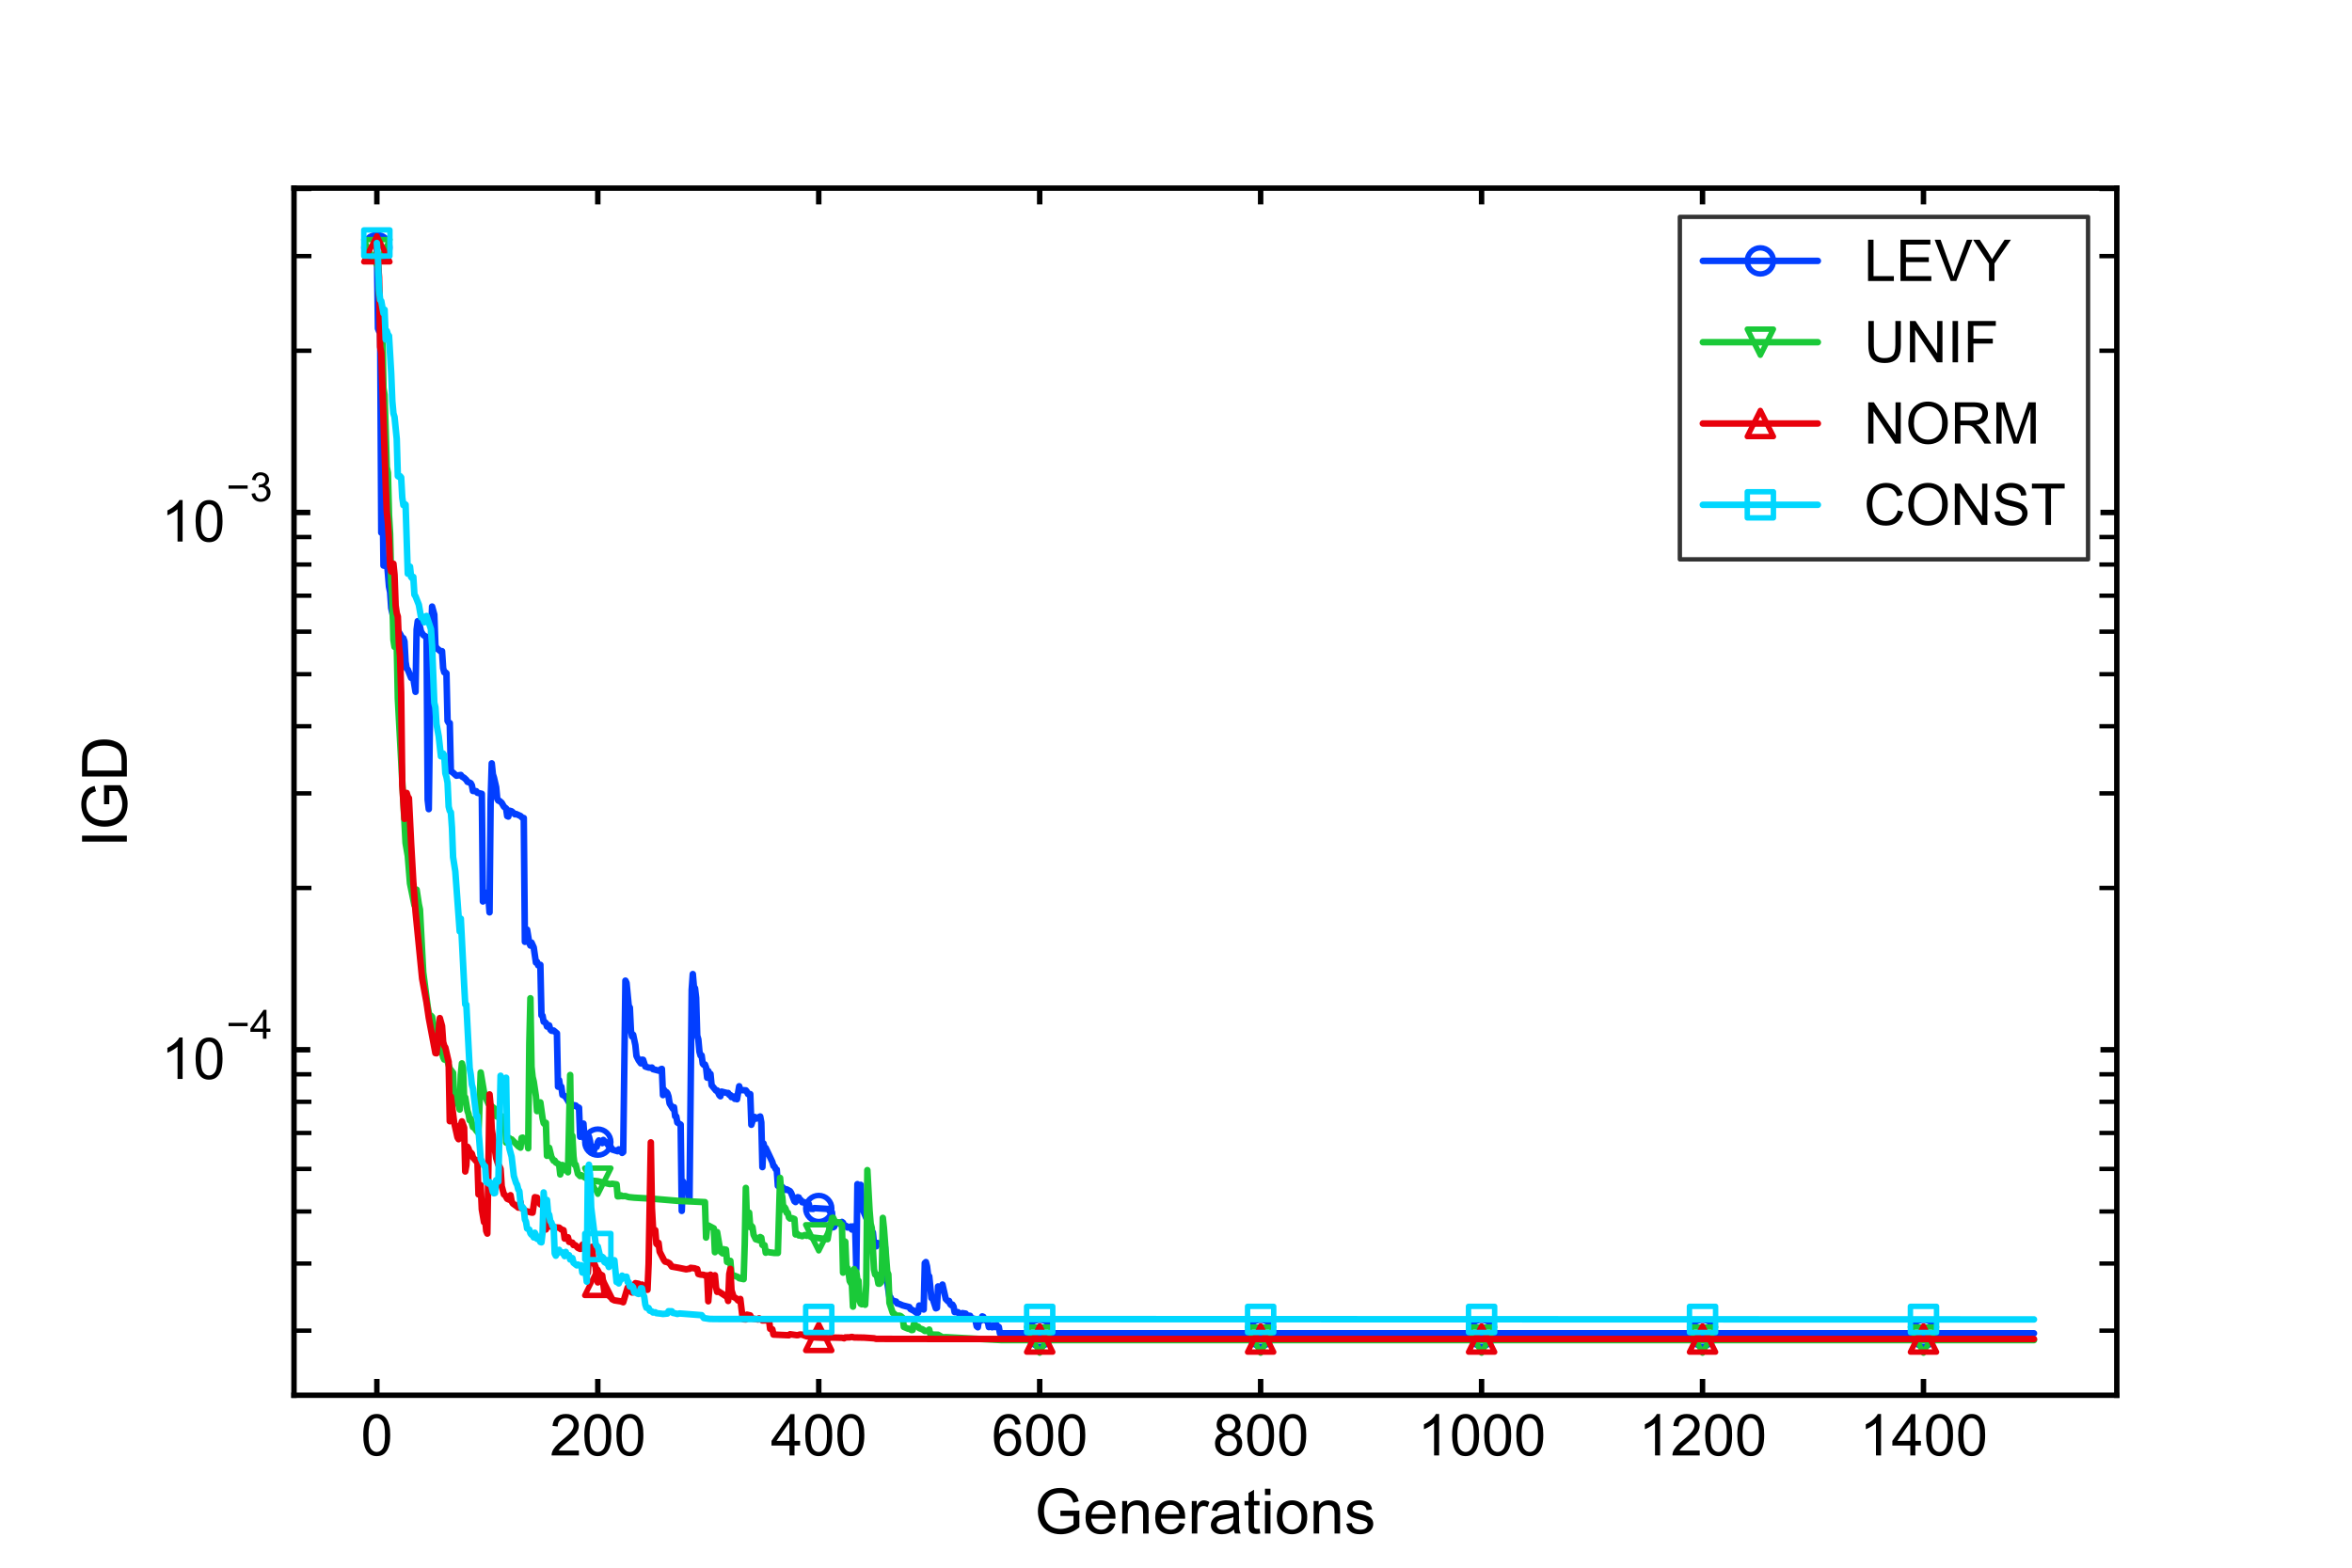 <?xml version="1.0" encoding="utf-8" standalone="no"?>
<!DOCTYPE svg PUBLIC "-//W3C//DTD SVG 1.1//EN"
  "http://www.w3.org/Graphics/SVG/1.1/DTD/svg11.dtd">
<!-- Created with matplotlib (https://matplotlib.org/) -->
<svg height="288pt" version="1.1" viewBox="0 0 432 288" width="432pt" xmlns="http://www.w3.org/2000/svg" xmlns:xlink="http://www.w3.org/1999/xlink">
 <defs>
  <style type="text/css">
*{stroke-linecap:butt;stroke-linejoin:round;}
  </style>
 </defs>
 <g id="figure_1">
  <g id="patch_1">
   <path d="M 0 288 
L 432 288 
L 432 0 
L 0 0 
z
" style="fill:#ffffff;"/>
  </g>
  <g id="axes_1">
   <g id="patch_2">
    <path d="M 54 256.32 
L 388.8 256.32 
L 388.8 34.56 
L 54 34.56 
z
" style="fill:#ffffff;"/>
   </g>
   <g id="matplotlib.axis_1">
    <g id="xtick_1">
     <g id="line2d_1">
      <defs>
       <path d="M 0 0 
L 0 -3 
" id="m201f06ef23" style="stroke:#000000;"/>
      </defs>
      <g>
       <use style="stroke:#000000;" x="69.218" xlink:href="#m201f06ef23" y="256.32"/>
      </g>
     </g>
     <g id="line2d_2">
      <defs>
       <path d="M 0 0 
L 0 3 
" id="m49241e75e2" style="stroke:#000000;"/>
      </defs>
      <g>
       <use style="stroke:#000000;" x="69.218" xlink:href="#m49241e75e2" y="34.56"/>
      </g>
     </g>
     <g id="text_1">
      <!-- 0 -->
      <defs>
       <path d="M 4.156 35.297 
Q 4.156 48 6.766 55.734 
Q 9.375 63.484 14.516 67.672 
Q 19.672 71.875 27.484 71.875 
Q 33.25 71.875 37.594 69.547 
Q 41.938 67.234 44.766 62.859 
Q 47.609 58.5 49.219 52.219 
Q 50.828 45.953 50.828 35.297 
Q 50.828 22.703 48.234 14.969 
Q 45.656 7.234 40.5 3 
Q 35.359 -1.219 27.484 -1.219 
Q 17.141 -1.219 11.234 6.203 
Q 4.156 15.141 4.156 35.297 
z
M 13.188 35.297 
Q 13.188 17.672 17.312 11.828 
Q 21.438 6 27.484 6 
Q 33.547 6 37.672 11.859 
Q 41.797 17.719 41.797 35.297 
Q 41.797 52.984 37.672 58.781 
Q 33.547 64.594 27.391 64.594 
Q 21.344 64.594 17.719 59.469 
Q 13.188 52.938 13.188 35.297 
z
" id="ArialMT-48"/>
      </defs>
      <g transform="translate(66.282 267.379)scale(0.106 -0.106)">
       <use xlink:href="#ArialMT-48"/>
      </g>
     </g>
    </g>
    <g id="xtick_2">
     <g id="line2d_3">
      <g>
       <use style="stroke:#000000;" x="109.8" xlink:href="#m201f06ef23" y="256.32"/>
      </g>
     </g>
     <g id="line2d_4">
      <g>
       <use style="stroke:#000000;" x="109.8" xlink:href="#m49241e75e2" y="34.56"/>
      </g>
     </g>
     <g id="text_2">
      <!-- 200 -->
      <defs>
       <path d="M 50.344 8.453 
L 50.344 0 
L 3.031 0 
Q 2.938 3.172 4.047 6.109 
Q 5.859 10.938 9.828 15.625 
Q 13.812 20.312 21.344 26.469 
Q 33.016 36.031 37.109 41.625 
Q 41.219 47.219 41.219 52.203 
Q 41.219 57.422 37.469 61 
Q 33.734 64.594 27.734 64.594 
Q 21.391 64.594 17.578 60.781 
Q 13.766 56.984 13.719 50.25 
L 4.688 51.172 
Q 5.609 61.281 11.656 66.578 
Q 17.719 71.875 27.938 71.875 
Q 38.234 71.875 44.234 66.156 
Q 50.25 60.453 50.25 52 
Q 50.25 47.703 48.484 43.547 
Q 46.734 39.406 42.656 34.812 
Q 38.578 30.219 29.109 22.219 
Q 21.188 15.578 18.938 13.203 
Q 16.703 10.844 15.234 8.453 
z
" id="ArialMT-50"/>
      </defs>
      <g transform="translate(100.991 267.379)scale(0.106 -0.106)">
       <use xlink:href="#ArialMT-50"/>
       <use x="55.615" xlink:href="#ArialMT-48"/>
       <use x="111.23" xlink:href="#ArialMT-48"/>
      </g>
     </g>
    </g>
    <g id="xtick_3">
     <g id="line2d_5">
      <g>
       <use style="stroke:#000000;" x="150.382" xlink:href="#m201f06ef23" y="256.32"/>
      </g>
     </g>
     <g id="line2d_6">
      <g>
       <use style="stroke:#000000;" x="150.382" xlink:href="#m49241e75e2" y="34.56"/>
      </g>
     </g>
     <g id="text_3">
      <!-- 400 -->
      <defs>
       <path d="M 32.328 0 
L 32.328 17.141 
L 1.266 17.141 
L 1.266 25.203 
L 33.938 71.578 
L 41.109 71.578 
L 41.109 25.203 
L 50.781 25.203 
L 50.781 17.141 
L 41.109 17.141 
L 41.109 0 
z
M 32.328 25.203 
L 32.328 57.469 
L 9.906 25.203 
z
" id="ArialMT-52"/>
      </defs>
      <g transform="translate(141.573 267.379)scale(0.106 -0.106)">
       <use xlink:href="#ArialMT-52"/>
       <use x="55.615" xlink:href="#ArialMT-48"/>
       <use x="111.23" xlink:href="#ArialMT-48"/>
      </g>
     </g>
    </g>
    <g id="xtick_4">
     <g id="line2d_7">
      <g>
       <use style="stroke:#000000;" x="190.964" xlink:href="#m201f06ef23" y="256.32"/>
      </g>
     </g>
     <g id="line2d_8">
      <g>
       <use style="stroke:#000000;" x="190.964" xlink:href="#m49241e75e2" y="34.56"/>
      </g>
     </g>
     <g id="text_4">
      <!-- 600 -->
      <defs>
       <path d="M 49.75 54.047 
L 41.016 53.375 
Q 39.844 58.547 37.703 60.891 
Q 34.125 64.656 28.906 64.656 
Q 24.703 64.656 21.531 62.312 
Q 17.391 59.281 14.984 53.469 
Q 12.594 47.656 12.5 36.922 
Q 15.672 41.75 20.266 44.094 
Q 24.859 46.438 29.891 46.438 
Q 38.672 46.438 44.844 39.969 
Q 51.031 33.5 51.031 23.25 
Q 51.031 16.5 48.125 10.719 
Q 45.219 4.938 40.141 1.859 
Q 35.062 -1.219 28.609 -1.219 
Q 17.625 -1.219 10.688 6.859 
Q 3.766 14.938 3.766 33.5 
Q 3.766 54.25 11.422 63.672 
Q 18.109 71.875 29.438 71.875 
Q 37.891 71.875 43.281 67.141 
Q 48.688 62.406 49.75 54.047 
z
M 13.875 23.188 
Q 13.875 18.656 15.797 14.5 
Q 17.719 10.359 21.188 8.172 
Q 24.656 6 28.469 6 
Q 34.031 6 38.031 10.484 
Q 42.047 14.984 42.047 22.703 
Q 42.047 30.125 38.078 34.391 
Q 34.125 38.672 28.125 38.672 
Q 22.172 38.672 18.016 34.391 
Q 13.875 30.125 13.875 23.188 
z
" id="ArialMT-54"/>
      </defs>
      <g transform="translate(182.155 267.379)scale(0.106 -0.106)">
       <use xlink:href="#ArialMT-54"/>
       <use x="55.615" xlink:href="#ArialMT-48"/>
       <use x="111.23" xlink:href="#ArialMT-48"/>
      </g>
     </g>
    </g>
    <g id="xtick_5">
     <g id="line2d_9">
      <g>
       <use style="stroke:#000000;" x="231.545" xlink:href="#m201f06ef23" y="256.32"/>
      </g>
     </g>
     <g id="line2d_10">
      <g>
       <use style="stroke:#000000;" x="231.545" xlink:href="#m49241e75e2" y="34.56"/>
      </g>
     </g>
     <g id="text_5">
      <!-- 800 -->
      <defs>
       <path d="M 17.672 38.812 
Q 12.203 40.828 9.562 44.531 
Q 6.938 48.25 6.938 53.422 
Q 6.938 61.234 12.547 66.547 
Q 18.172 71.875 27.484 71.875 
Q 36.859 71.875 42.578 66.422 
Q 48.297 60.984 48.297 53.172 
Q 48.297 48.188 45.672 44.5 
Q 43.062 40.828 37.75 38.812 
Q 44.344 36.672 47.781 31.875 
Q 51.219 27.094 51.219 20.453 
Q 51.219 11.281 44.719 5.031 
Q 38.234 -1.219 27.641 -1.219 
Q 17.047 -1.219 10.547 5.047 
Q 4.047 11.328 4.047 20.703 
Q 4.047 27.688 7.594 32.391 
Q 11.141 37.109 17.672 38.812 
z
M 15.922 53.719 
Q 15.922 48.641 19.188 45.406 
Q 22.469 42.188 27.688 42.188 
Q 32.766 42.188 36.016 45.375 
Q 39.266 48.578 39.266 53.219 
Q 39.266 58.062 35.906 61.359 
Q 32.562 64.656 27.594 64.656 
Q 22.562 64.656 19.234 61.422 
Q 15.922 58.203 15.922 53.719 
z
M 13.094 20.656 
Q 13.094 16.891 14.875 13.375 
Q 16.656 9.859 20.172 7.922 
Q 23.688 6 27.734 6 
Q 34.031 6 38.125 10.047 
Q 42.234 14.109 42.234 20.359 
Q 42.234 26.703 38.016 30.859 
Q 33.797 35.016 27.438 35.016 
Q 21.234 35.016 17.156 30.906 
Q 13.094 26.812 13.094 20.656 
z
" id="ArialMT-56"/>
      </defs>
      <g transform="translate(222.737 267.379)scale(0.106 -0.106)">
       <use xlink:href="#ArialMT-56"/>
       <use x="55.615" xlink:href="#ArialMT-48"/>
       <use x="111.23" xlink:href="#ArialMT-48"/>
      </g>
     </g>
    </g>
    <g id="xtick_6">
     <g id="line2d_11">
      <g>
       <use style="stroke:#000000;" x="272.127" xlink:href="#m201f06ef23" y="256.32"/>
      </g>
     </g>
     <g id="line2d_12">
      <g>
       <use style="stroke:#000000;" x="272.127" xlink:href="#m49241e75e2" y="34.56"/>
      </g>
     </g>
     <g id="text_6">
      <!-- 1000 -->
      <defs>
       <path d="M 37.25 0 
L 28.469 0 
L 28.469 56 
Q 25.297 52.984 20.141 49.953 
Q 14.984 46.922 10.891 45.406 
L 10.891 53.906 
Q 18.266 57.375 23.781 62.297 
Q 29.297 67.234 31.594 71.875 
L 37.25 71.875 
z
" id="ArialMT-49"/>
      </defs>
      <g transform="translate(260.383 267.379)scale(0.106 -0.106)">
       <use xlink:href="#ArialMT-49"/>
       <use x="55.615" xlink:href="#ArialMT-48"/>
       <use x="111.23" xlink:href="#ArialMT-48"/>
       <use x="166.846" xlink:href="#ArialMT-48"/>
      </g>
     </g>
    </g>
    <g id="xtick_7">
     <g id="line2d_13">
      <g>
       <use style="stroke:#000000;" x="312.709" xlink:href="#m201f06ef23" y="256.32"/>
      </g>
     </g>
     <g id="line2d_14">
      <g>
       <use style="stroke:#000000;" x="312.709" xlink:href="#m49241e75e2" y="34.56"/>
      </g>
     </g>
     <g id="text_7">
      <!-- 1200 -->
      <g transform="translate(300.964 267.379)scale(0.106 -0.106)">
       <use xlink:href="#ArialMT-49"/>
       <use x="55.615" xlink:href="#ArialMT-50"/>
       <use x="111.23" xlink:href="#ArialMT-48"/>
       <use x="166.846" xlink:href="#ArialMT-48"/>
      </g>
     </g>
    </g>
    <g id="xtick_8">
     <g id="line2d_15">
      <g>
       <use style="stroke:#000000;" x="353.291" xlink:href="#m201f06ef23" y="256.32"/>
      </g>
     </g>
     <g id="line2d_16">
      <g>
       <use style="stroke:#000000;" x="353.291" xlink:href="#m49241e75e2" y="34.56"/>
      </g>
     </g>
     <g id="text_8">
      <!-- 1400 -->
      <g transform="translate(341.546 267.379)scale(0.106 -0.106)">
       <use xlink:href="#ArialMT-49"/>
       <use x="55.615" xlink:href="#ArialMT-52"/>
       <use x="111.23" xlink:href="#ArialMT-48"/>
       <use x="166.846" xlink:href="#ArialMT-48"/>
      </g>
     </g>
    </g>
    <g id="text_9">
     <!-- Generations -->
     <defs>
      <path d="M 41.219 28.078 
L 41.219 36.469 
L 71.531 36.531 
L 71.531 9.969 
Q 64.547 4.391 57.125 1.578 
Q 49.703 -1.219 41.891 -1.219 
Q 31.344 -1.219 22.719 3.297 
Q 14.109 7.812 9.719 16.359 
Q 5.328 24.906 5.328 35.453 
Q 5.328 45.906 9.688 54.953 
Q 14.062 64.016 22.266 68.406 
Q 30.469 72.797 41.156 72.797 
Q 48.922 72.797 55.188 70.281 
Q 61.469 67.781 65.031 63.281 
Q 68.609 58.797 70.453 51.562 
L 61.922 49.219 
Q 60.297 54.688 57.906 57.812 
Q 55.516 60.938 51.062 62.812 
Q 46.625 64.703 41.219 64.703 
Q 34.719 64.703 29.984 62.719 
Q 25.25 60.75 22.344 57.516 
Q 19.438 54.297 17.828 50.438 
Q 15.094 43.797 15.094 36.031 
Q 15.094 26.469 18.391 20.016 
Q 21.688 13.578 27.984 10.453 
Q 34.281 7.328 41.359 7.328 
Q 47.516 7.328 53.375 9.688 
Q 59.234 12.062 62.25 14.75 
L 62.25 28.078 
z
" id="ArialMT-71"/>
      <path d="M 42.094 16.703 
L 51.172 15.578 
Q 49.031 7.625 43.219 3.219 
Q 37.406 -1.172 28.375 -1.172 
Q 17 -1.172 10.328 5.828 
Q 3.656 12.844 3.656 25.484 
Q 3.656 38.578 10.391 45.797 
Q 17.141 53.031 27.875 53.031 
Q 38.281 53.031 44.875 45.953 
Q 51.469 38.875 51.469 26.031 
Q 51.469 25.25 51.422 23.688 
L 12.75 23.688 
Q 13.234 15.141 17.578 10.594 
Q 21.922 6.062 28.422 6.062 
Q 33.25 6.062 36.672 8.594 
Q 40.094 11.141 42.094 16.703 
z
M 13.234 30.906 
L 42.188 30.906 
Q 41.609 37.453 38.875 40.719 
Q 34.672 45.797 27.984 45.797 
Q 21.922 45.797 17.797 41.75 
Q 13.672 37.703 13.234 30.906 
z
" id="ArialMT-101"/>
      <path d="M 6.594 0 
L 6.594 51.859 
L 14.5 51.859 
L 14.5 44.484 
Q 20.219 53.031 31 53.031 
Q 35.688 53.031 39.625 51.344 
Q 43.562 49.656 45.516 46.922 
Q 47.469 44.188 48.25 40.438 
Q 48.734 37.984 48.734 31.891 
L 48.734 0 
L 39.938 0 
L 39.938 31.547 
Q 39.938 36.922 38.906 39.578 
Q 37.891 42.234 35.281 43.812 
Q 32.672 45.406 29.156 45.406 
Q 23.531 45.406 19.453 41.844 
Q 15.375 38.281 15.375 28.328 
L 15.375 0 
z
" id="ArialMT-110"/>
      <path d="M 6.5 0 
L 6.5 51.859 
L 14.406 51.859 
L 14.406 44 
Q 17.438 49.516 20 51.266 
Q 22.562 53.031 25.641 53.031 
Q 30.078 53.031 34.672 50.203 
L 31.641 42.047 
Q 28.422 43.953 25.203 43.953 
Q 22.312 43.953 20.016 42.219 
Q 17.719 40.484 16.75 37.406 
Q 15.281 32.719 15.281 27.156 
L 15.281 0 
z
" id="ArialMT-114"/>
      <path d="M 40.438 6.391 
Q 35.547 2.25 31.031 0.531 
Q 26.516 -1.172 21.344 -1.172 
Q 12.797 -1.172 8.203 3 
Q 3.609 7.172 3.609 13.672 
Q 3.609 17.484 5.344 20.625 
Q 7.078 23.781 9.891 25.688 
Q 12.703 27.594 16.219 28.562 
Q 18.797 29.25 24.031 29.891 
Q 34.672 31.156 39.703 32.906 
Q 39.75 34.719 39.75 35.203 
Q 39.75 40.578 37.25 42.781 
Q 33.891 45.75 27.25 45.75 
Q 21.047 45.75 18.094 43.578 
Q 15.141 41.406 13.719 35.891 
L 5.125 37.062 
Q 6.297 42.578 8.984 45.969 
Q 11.672 49.359 16.75 51.188 
Q 21.828 53.031 28.516 53.031 
Q 35.156 53.031 39.297 51.469 
Q 43.453 49.906 45.406 47.531 
Q 47.359 45.172 48.141 41.547 
Q 48.578 39.312 48.578 33.453 
L 48.578 21.734 
Q 48.578 9.469 49.141 6.219 
Q 49.703 2.984 51.375 0 
L 42.188 0 
Q 40.828 2.734 40.438 6.391 
z
M 39.703 26.031 
Q 34.906 24.078 25.344 22.703 
Q 19.922 21.922 17.672 20.938 
Q 15.438 19.969 14.203 18.094 
Q 12.984 16.219 12.984 13.922 
Q 12.984 10.406 15.641 8.062 
Q 18.312 5.719 23.438 5.719 
Q 28.516 5.719 32.469 7.938 
Q 36.422 10.156 38.281 14.016 
Q 39.703 17 39.703 22.797 
z
" id="ArialMT-97"/>
      <path d="M 25.781 7.859 
L 27.047 0.094 
Q 23.344 -0.688 20.406 -0.688 
Q 15.625 -0.688 12.984 0.828 
Q 10.359 2.344 9.281 4.812 
Q 8.203 7.281 8.203 15.188 
L 8.203 45.016 
L 1.766 45.016 
L 1.766 51.859 
L 8.203 51.859 
L 8.203 64.703 
L 16.938 69.969 
L 16.938 51.859 
L 25.781 51.859 
L 25.781 45.016 
L 16.938 45.016 
L 16.938 14.703 
Q 16.938 10.938 17.406 9.859 
Q 17.875 8.797 18.922 8.156 
Q 19.969 7.516 21.922 7.516 
Q 23.391 7.516 25.781 7.859 
z
" id="ArialMT-116"/>
      <path d="M 6.641 61.469 
L 6.641 71.578 
L 15.438 71.578 
L 15.438 61.469 
z
M 6.641 0 
L 6.641 51.859 
L 15.438 51.859 
L 15.438 0 
z
" id="ArialMT-105"/>
      <path d="M 3.328 25.922 
Q 3.328 40.328 11.328 47.266 
Q 18.016 53.031 27.641 53.031 
Q 38.328 53.031 45.109 46.016 
Q 51.906 39.016 51.906 26.656 
Q 51.906 16.656 48.906 10.906 
Q 45.906 5.172 40.156 2 
Q 34.422 -1.172 27.641 -1.172 
Q 16.75 -1.172 10.031 5.812 
Q 3.328 12.797 3.328 25.922 
z
M 12.359 25.922 
Q 12.359 15.969 16.703 11.016 
Q 21.047 6.062 27.641 6.062 
Q 34.188 6.062 38.531 11.031 
Q 42.875 16.016 42.875 26.219 
Q 42.875 35.844 38.5 40.797 
Q 34.125 45.75 27.641 45.75 
Q 21.047 45.75 16.703 40.812 
Q 12.359 35.891 12.359 25.922 
z
" id="ArialMT-111"/>
      <path d="M 3.078 15.484 
L 11.766 16.844 
Q 12.5 11.625 15.844 8.844 
Q 19.188 6.062 25.203 6.062 
Q 31.25 6.062 34.172 8.516 
Q 37.109 10.984 37.109 14.312 
Q 37.109 17.281 34.516 19 
Q 32.719 20.172 25.531 21.969 
Q 15.875 24.422 12.141 26.203 
Q 8.406 27.984 6.469 31.125 
Q 4.547 34.281 4.547 38.094 
Q 4.547 41.547 6.125 44.5 
Q 7.719 47.469 10.453 49.422 
Q 12.5 50.922 16.031 51.969 
Q 19.578 53.031 23.641 53.031 
Q 29.734 53.031 34.344 51.266 
Q 38.969 49.516 41.156 46.5 
Q 43.359 43.5 44.188 38.484 
L 35.594 37.312 
Q 35.016 41.312 32.203 43.547 
Q 29.391 45.797 24.266 45.797 
Q 18.219 45.797 15.625 43.797 
Q 13.031 41.797 13.031 39.109 
Q 13.031 37.406 14.109 36.031 
Q 15.188 34.625 17.484 33.688 
Q 18.797 33.203 25.25 31.453 
Q 34.578 28.953 38.25 27.359 
Q 41.938 25.781 44.031 22.75 
Q 46.141 19.734 46.141 15.234 
Q 46.141 10.844 43.578 6.953 
Q 41.016 3.078 36.172 0.953 
Q 31.344 -1.172 25.25 -1.172 
Q 15.141 -1.172 9.844 3.031 
Q 4.547 7.234 3.078 15.484 
z
" id="ArialMT-115"/>
     </defs>
     <g transform="translate(190.023 281.723)scale(0.115 -0.115)">
      <use xlink:href="#ArialMT-71"/>
      <use x="77.783" xlink:href="#ArialMT-101"/>
      <use x="133.398" xlink:href="#ArialMT-110"/>
      <use x="189.014" xlink:href="#ArialMT-101"/>
      <use x="244.629" xlink:href="#ArialMT-114"/>
      <use x="277.93" xlink:href="#ArialMT-97"/>
      <use x="333.545" xlink:href="#ArialMT-116"/>
      <use x="361.328" xlink:href="#ArialMT-105"/>
      <use x="383.545" xlink:href="#ArialMT-111"/>
      <use x="439.16" xlink:href="#ArialMT-110"/>
      <use x="494.775" xlink:href="#ArialMT-115"/>
     </g>
    </g>
   </g>
   <g id="matplotlib.axis_2">
    <g id="ytick_1">
     <g id="line2d_17">
      <defs>
       <path d="M 0 0 
L 3 0 
" id="mf17becc054" style="stroke:#000000;"/>
      </defs>
      <g>
       <use style="stroke:#000000;" x="54" xlink:href="#mf17becc054" y="192.846"/>
      </g>
     </g>
     <g id="line2d_18">
      <defs>
       <path d="M 0 0 
L -3 0 
" id="m7c414bf436" style="stroke:#000000;"/>
      </defs>
      <g>
       <use style="stroke:#000000;" x="388.8" xlink:href="#m7c414bf436" y="192.846"/>
      </g>
     </g>
     <g id="text_10">
      <!-- $\mathdefault{10^{-4}}$ -->
      <defs>
       <path d="M 52.828 31.203 
L 5.562 31.203 
L 5.562 39.406 
L 52.828 39.406 
z
" id="ArialMT-8722"/>
      </defs>
      <g transform="translate(29.591 198.238)scale(0.106 -0.106)">
       <use transform="translate(0 0.202)" xlink:href="#ArialMT-49"/>
       <use transform="translate(55.615 0.202)" xlink:href="#ArialMT-48"/>
       <use transform="translate(112.973 69.895)scale(0.7)" xlink:href="#ArialMT-8722"/>
       <use transform="translate(153.852 69.895)scale(0.7)" xlink:href="#ArialMT-52"/>
      </g>
     </g>
    </g>
    <g id="ytick_2">
     <g id="line2d_19">
      <g>
       <use style="stroke:#000000;" x="54" xlink:href="#mf17becc054" y="94.143"/>
      </g>
     </g>
     <g id="line2d_20">
      <g>
       <use style="stroke:#000000;" x="388.8" xlink:href="#m7c414bf436" y="94.143"/>
      </g>
     </g>
     <g id="text_11">
      <!-- $\mathdefault{10^{-3}}$ -->
      <defs>
       <path d="M 4.203 18.891 
L 12.984 20.062 
Q 14.5 12.594 18.141 9.297 
Q 21.781 6 27 6 
Q 33.203 6 37.469 10.297 
Q 41.75 14.594 41.75 20.953 
Q 41.75 27 37.797 30.922 
Q 33.844 34.859 27.734 34.859 
Q 25.25 34.859 21.531 33.891 
L 22.516 41.609 
Q 23.391 41.5 23.922 41.5 
Q 29.547 41.5 34.031 44.422 
Q 38.531 47.359 38.531 53.469 
Q 38.531 58.297 35.25 61.469 
Q 31.984 64.656 26.812 64.656 
Q 21.688 64.656 18.266 61.422 
Q 14.844 58.203 13.875 51.766 
L 5.078 53.328 
Q 6.688 62.156 12.391 67.016 
Q 18.109 71.875 26.609 71.875 
Q 32.469 71.875 37.391 69.359 
Q 42.328 66.844 44.938 62.5 
Q 47.562 58.156 47.562 53.266 
Q 47.562 48.641 45.062 44.828 
Q 42.578 41.016 37.703 38.766 
Q 44.047 37.312 47.562 32.688 
Q 51.078 28.078 51.078 21.141 
Q 51.078 11.766 44.234 5.25 
Q 37.406 -1.266 26.953 -1.266 
Q 17.531 -1.266 11.297 4.344 
Q 5.078 9.969 4.203 18.891 
z
" id="ArialMT-51"/>
      </defs>
      <g transform="translate(29.591 99.588)scale(0.106 -0.106)">
       <use transform="translate(0 0.994)" xlink:href="#ArialMT-49"/>
       <use transform="translate(55.615 0.994)" xlink:href="#ArialMT-48"/>
       <use transform="translate(112.973 70.688)scale(0.7)" xlink:href="#ArialMT-8722"/>
       <use transform="translate(153.852 70.688)scale(0.7)" xlink:href="#ArialMT-51"/>
      </g>
     </g>
    </g>
    <g id="ytick_3">
     <g id="line2d_21">
      <defs>
       <path d="M 0 0 
L 3.2 0 
" id="m957e1d7d0e" style="stroke:#000000;stroke-width:0.8;"/>
      </defs>
      <g>
       <use style="stroke:#000000;stroke-width:0.8;" x="54" xlink:href="#m957e1d7d0e" y="244.456"/>
      </g>
     </g>
     <g id="line2d_22">
      <defs>
       <path d="M 0 0 
L -3.2 0 
" id="m6e61756ac3" style="stroke:#000000;stroke-width:0.8;"/>
      </defs>
      <g>
       <use style="stroke:#000000;stroke-width:0.8;" x="388.8" xlink:href="#m6e61756ac3" y="244.456"/>
      </g>
     </g>
    </g>
    <g id="ytick_4">
     <g id="line2d_23">
      <g>
       <use style="stroke:#000000;stroke-width:0.8;" x="54" xlink:href="#m957e1d7d0e" y="232.124"/>
      </g>
     </g>
     <g id="line2d_24">
      <g>
       <use style="stroke:#000000;stroke-width:0.8;" x="388.8" xlink:href="#m6e61756ac3" y="232.124"/>
      </g>
     </g>
    </g>
    <g id="ytick_5">
     <g id="line2d_25">
      <g>
       <use style="stroke:#000000;stroke-width:0.8;" x="54" xlink:href="#m957e1d7d0e" y="222.559"/>
      </g>
     </g>
     <g id="line2d_26">
      <g>
       <use style="stroke:#000000;stroke-width:0.8;" x="388.8" xlink:href="#m6e61756ac3" y="222.559"/>
      </g>
     </g>
    </g>
    <g id="ytick_6">
     <g id="line2d_27">
      <g>
       <use style="stroke:#000000;stroke-width:0.8;" x="54" xlink:href="#m957e1d7d0e" y="214.743"/>
      </g>
     </g>
     <g id="line2d_28">
      <g>
       <use style="stroke:#000000;stroke-width:0.8;" x="388.8" xlink:href="#m6e61756ac3" y="214.743"/>
      </g>
     </g>
    </g>
    <g id="ytick_7">
     <g id="line2d_29">
      <g>
       <use style="stroke:#000000;stroke-width:0.8;" x="54" xlink:href="#m957e1d7d0e" y="208.135"/>
      </g>
     </g>
     <g id="line2d_30">
      <g>
       <use style="stroke:#000000;stroke-width:0.8;" x="388.8" xlink:href="#m6e61756ac3" y="208.135"/>
      </g>
     </g>
    </g>
    <g id="ytick_8">
     <g id="line2d_31">
      <g>
       <use style="stroke:#000000;stroke-width:0.8;" x="54" xlink:href="#m957e1d7d0e" y="202.411"/>
      </g>
     </g>
     <g id="line2d_32">
      <g>
       <use style="stroke:#000000;stroke-width:0.8;" x="388.8" xlink:href="#m6e61756ac3" y="202.411"/>
      </g>
     </g>
    </g>
    <g id="ytick_9">
     <g id="line2d_33">
      <g>
       <use style="stroke:#000000;stroke-width:0.8;" x="54" xlink:href="#m957e1d7d0e" y="197.362"/>
      </g>
     </g>
     <g id="line2d_34">
      <g>
       <use style="stroke:#000000;stroke-width:0.8;" x="388.8" xlink:href="#m6e61756ac3" y="197.362"/>
      </g>
     </g>
    </g>
    <g id="ytick_10">
     <g id="line2d_35">
      <g>
       <use style="stroke:#000000;stroke-width:0.8;" x="54" xlink:href="#m957e1d7d0e" y="163.133"/>
      </g>
     </g>
     <g id="line2d_36">
      <g>
       <use style="stroke:#000000;stroke-width:0.8;" x="388.8" xlink:href="#m6e61756ac3" y="163.133"/>
      </g>
     </g>
    </g>
    <g id="ytick_11">
     <g id="line2d_37">
      <g>
       <use style="stroke:#000000;stroke-width:0.8;" x="54" xlink:href="#m957e1d7d0e" y="145.753"/>
      </g>
     </g>
     <g id="line2d_38">
      <g>
       <use style="stroke:#000000;stroke-width:0.8;" x="388.8" xlink:href="#m6e61756ac3" y="145.753"/>
      </g>
     </g>
    </g>
    <g id="ytick_12">
     <g id="line2d_39">
      <g>
       <use style="stroke:#000000;stroke-width:0.8;" x="54" xlink:href="#m957e1d7d0e" y="133.421"/>
      </g>
     </g>
     <g id="line2d_40">
      <g>
       <use style="stroke:#000000;stroke-width:0.8;" x="388.8" xlink:href="#m6e61756ac3" y="133.421"/>
      </g>
     </g>
    </g>
    <g id="ytick_13">
     <g id="line2d_41">
      <g>
       <use style="stroke:#000000;stroke-width:0.8;" x="54" xlink:href="#m957e1d7d0e" y="123.856"/>
      </g>
     </g>
     <g id="line2d_42">
      <g>
       <use style="stroke:#000000;stroke-width:0.8;" x="388.8" xlink:href="#m6e61756ac3" y="123.856"/>
      </g>
     </g>
    </g>
    <g id="ytick_14">
     <g id="line2d_43">
      <g>
       <use style="stroke:#000000;stroke-width:0.8;" x="54" xlink:href="#m957e1d7d0e" y="116.04"/>
      </g>
     </g>
     <g id="line2d_44">
      <g>
       <use style="stroke:#000000;stroke-width:0.8;" x="388.8" xlink:href="#m6e61756ac3" y="116.04"/>
      </g>
     </g>
    </g>
    <g id="ytick_15">
     <g id="line2d_45">
      <g>
       <use style="stroke:#000000;stroke-width:0.8;" x="54" xlink:href="#m957e1d7d0e" y="109.432"/>
      </g>
     </g>
     <g id="line2d_46">
      <g>
       <use style="stroke:#000000;stroke-width:0.8;" x="388.8" xlink:href="#m6e61756ac3" y="109.432"/>
      </g>
     </g>
    </g>
    <g id="ytick_16">
     <g id="line2d_47">
      <g>
       <use style="stroke:#000000;stroke-width:0.8;" x="54" xlink:href="#m957e1d7d0e" y="103.708"/>
      </g>
     </g>
     <g id="line2d_48">
      <g>
       <use style="stroke:#000000;stroke-width:0.8;" x="388.8" xlink:href="#m6e61756ac3" y="103.708"/>
      </g>
     </g>
    </g>
    <g id="ytick_17">
     <g id="line2d_49">
      <g>
       <use style="stroke:#000000;stroke-width:0.8;" x="54" xlink:href="#m957e1d7d0e" y="98.659"/>
      </g>
     </g>
     <g id="line2d_50">
      <g>
       <use style="stroke:#000000;stroke-width:0.8;" x="388.8" xlink:href="#m6e61756ac3" y="98.659"/>
      </g>
     </g>
    </g>
    <g id="ytick_18">
     <g id="line2d_51">
      <g>
       <use style="stroke:#000000;stroke-width:0.8;" x="54" xlink:href="#m957e1d7d0e" y="64.431"/>
      </g>
     </g>
     <g id="line2d_52">
      <g>
       <use style="stroke:#000000;stroke-width:0.8;" x="388.8" xlink:href="#m6e61756ac3" y="64.431"/>
      </g>
     </g>
    </g>
    <g id="ytick_19">
     <g id="line2d_53">
      <g>
       <use style="stroke:#000000;stroke-width:0.8;" x="54" xlink:href="#m957e1d7d0e" y="47.05"/>
      </g>
     </g>
     <g id="line2d_54">
      <g>
       <use style="stroke:#000000;stroke-width:0.8;" x="388.8" xlink:href="#m6e61756ac3" y="47.05"/>
      </g>
     </g>
    </g>
    <g id="ytick_20">
     <g id="line2d_55">
      <g>
       <use style="stroke:#000000;stroke-width:0.8;" x="54" xlink:href="#m957e1d7d0e" y="34.718"/>
      </g>
     </g>
     <g id="line2d_56">
      <g>
       <use style="stroke:#000000;stroke-width:0.8;" x="388.8" xlink:href="#m6e61756ac3" y="34.718"/>
      </g>
     </g>
    </g>
    <g id="text_12">
     <!-- IGD -->
     <defs>
      <path d="M 9.328 0 
L 9.328 71.578 
L 18.797 71.578 
L 18.797 0 
z
" id="ArialMT-73"/>
      <path d="M 7.719 0 
L 7.719 71.578 
L 32.375 71.578 
Q 40.719 71.578 45.125 70.562 
Q 51.266 69.141 55.609 65.438 
Q 61.281 60.641 64.078 53.188 
Q 66.891 45.75 66.891 36.188 
Q 66.891 28.031 64.984 21.734 
Q 63.094 15.438 60.109 11.297 
Q 57.125 7.172 53.578 4.797 
Q 50.047 2.438 45.047 1.219 
Q 40.047 0 33.547 0 
z
M 17.188 8.453 
L 32.469 8.453 
Q 39.547 8.453 43.578 9.766 
Q 47.609 11.078 50 13.484 
Q 53.375 16.844 55.25 22.531 
Q 57.125 28.219 57.125 36.328 
Q 57.125 47.562 53.438 53.594 
Q 49.75 59.625 44.484 61.672 
Q 40.672 63.141 32.234 63.141 
L 17.188 63.141 
z
" id="ArialMT-68"/>
     </defs>
     <g transform="translate(23.302 155.68)rotate(-90)scale(0.115 -0.115)">
      <use xlink:href="#ArialMT-73"/>
      <use x="27.783" xlink:href="#ArialMT-71"/>
      <use x="105.566" xlink:href="#ArialMT-68"/>
     </g>
    </g>
   </g>
   <g id="line2d_57">
    <path clip-path="url(#p126f25ae41)" d="M 69.218 45.484 
L 69.421 60.349 
L 69.624 60.85 
L 69.827 60.991 
L 70.03 97.856 
L 70.233 87.569 
L 70.436 103.902 
L 70.639 103.948 
L 70.841 103.169 
L 71.044 102.891 
L 71.45 107.767 
L 71.653 108.782 
L 71.856 111.706 
L 72.871 116.3 
L 73.073 115.816 
L 73.479 116.463 
L 73.682 116.824 
L 73.885 119.115 
L 74.088 117.244 
L 74.291 117.83 
L 74.494 121.59 
L 74.697 122.808 
L 74.9 123.004 
L 75.508 124.522 
L 75.914 124.642 
L 76.32 127.095 
L 76.523 115.646 
L 76.726 114.11 
L 76.929 114.264 
L 77.335 116.021 
L 77.74 116.658 
L 78.146 116.908 
L 78.349 117.348 
L 78.552 146.914 
L 78.755 148.646 
L 79.161 117.218 
L 79.364 111.434 
L 79.769 112.917 
L 79.972 118.566 
L 80.175 119.046 
L 80.987 119.708 
L 81.19 119.629 
L 81.393 122.747 
L 81.596 123.504 
L 81.799 123.511 
L 82.001 123.685 
L 82.204 132.433 
L 82.407 132.784 
L 82.61 132.831 
L 82.813 141.729 
L 83.016 141.788 
L 83.828 142.5 
L 84.639 142.371 
L 84.842 142.652 
L 85.248 142.896 
L 85.654 143.274 
L 85.857 143.627 
L 86.263 143.77 
L 86.465 143.896 
L 86.668 144.263 
L 86.871 145.31 
L 87.48 145.35 
L 87.683 145.639 
L 88.495 145.833 
L 88.697 165.609 
L 88.9 163.848 
L 89.103 164.007 
L 89.509 164.608 
L 89.712 164.813 
L 89.915 167.609 
L 90.118 147.027 
L 90.321 140.237 
L 90.524 142.237 
L 90.727 142.869 
L 91.132 144.615 
L 91.335 146.77 
L 91.538 147.086 
L 91.741 147.131 
L 92.147 147.482 
L 92.553 148.193 
L 92.959 148.522 
L 93.161 149.921 
L 93.364 150.007 
L 93.567 148.927 
L 93.973 149.042 
L 94.582 149.597 
L 94.785 149.535 
L 95.596 149.899 
L 96.002 150.282 
L 96.205 150.277 
L 96.408 173.019 
L 96.611 170.846 
L 96.814 170.781 
L 97.22 173.265 
L 97.423 173.707 
L 97.625 173.166 
L 98.031 174.057 
L 98.437 176.833 
L 98.64 176.701 
L 98.843 177.34 
L 99.249 177.246 
L 99.452 186.526 
L 99.655 186.599 
L 99.857 187.708 
L 100.06 187.755 
L 100.263 187.932 
L 100.466 188.585 
L 100.669 188.308 
L 100.872 188.377 
L 101.075 189.135 
L 101.278 189.346 
L 101.481 189.388 
L 101.684 189.314 
L 102.292 189.829 
L 102.495 199.641 
L 102.698 198.426 
L 102.901 199.751 
L 103.104 199.646 
L 103.307 201.142 
L 103.51 201.201 
L 103.916 201.542 
L 104.93 203.246 
L 105.133 203.248 
L 105.336 203.019 
L 105.742 203.09 
L 105.945 203.314 
L 106.351 203.501 
L 106.553 208.835 
L 106.756 206.491 
L 106.959 206.615 
L 107.162 206.418 
L 107.365 209.186 
L 107.568 209.035 
L 107.771 209.084 
L 107.974 208.497 
L 108.177 208.816 
L 108.38 209.644 
L 108.583 211.721 
L 108.988 211.839 
L 109.191 210.962 
L 109.394 210.6 
L 109.597 210.688 
L 109.8 209.821 
L 110.003 209.515 
L 110.206 209.908 
L 110.409 209.896 
L 110.612 210.001 
L 110.815 209.423 
L 111.017 209.675 
L 111.22 209.746 
L 112.032 210.793 
L 112.235 210.768 
L 112.438 211.184 
L 113.452 211.493 
L 113.655 211.149 
L 114.061 211.23 
L 114.264 211.802 
L 114.467 211.642 
L 114.873 180.155 
L 115.076 180.566 
L 115.481 184.783 
L 115.684 185.1 
L 115.887 189.351 
L 116.09 190.409 
L 116.293 190.093 
L 116.699 191.991 
L 116.902 193.988 
L 117.308 194.795 
L 117.713 195.352 
L 117.916 194.675 
L 118.119 194.695 
L 118.525 195.936 
L 119.134 196.127 
L 119.54 196.157 
L 119.743 196.12 
L 119.945 196.421 
L 121.163 196.733 
L 121.366 196.433 
L 121.569 196.369 
L 121.772 201.184 
L 121.975 200.205 
L 122.177 200.732 
L 122.38 200.601 
L 122.583 200.83 
L 122.786 201.436 
L 122.989 202.716 
L 123.598 203.694 
L 123.801 203.412 
L 124.004 205.07 
L 124.207 205.101 
L 124.409 206.217 
L 124.815 206.479 
L 125.018 206.597 
L 125.221 222.454 
L 125.424 217.037 
L 125.627 217.44 
L 126.033 218.537 
L 126.236 218.333 
L 126.439 218.37 
L 126.641 220.602 
L 127.047 181.842 
L 127.25 178.946 
L 127.453 181.286 
L 127.656 181.541 
L 127.859 183.306 
L 128.062 190.245 
L 128.265 190.948 
L 128.468 193.194 
L 128.671 193.91 
L 128.873 193.898 
L 129.076 195.406 
L 129.279 195.633 
L 129.482 195.56 
L 129.685 196.107 
L 129.888 197.987 
L 130.091 196.754 
L 130.294 197.214 
L 130.497 197.294 
L 130.7 199.361 
L 131.511 200.352 
L 131.714 200.311 
L 132.12 201.198 
L 132.323 201.393 
L 132.526 200.538 
L 133.135 200.696 
L 133.54 200.79 
L 133.743 200.791 
L 133.946 201.134 
L 134.149 201.162 
L 134.352 201.548 
L 134.758 201.435 
L 134.961 201.87 
L 135.164 201.434 
L 135.367 201.941 
L 135.772 199.556 
L 135.975 200.253 
L 136.99 200.31 
L 137.193 200.562 
L 137.396 200.996 
L 137.801 200.996 
L 138.004 206.632 
L 138.41 205.341 
L 138.613 205.198 
L 138.816 205.517 
L 139.628 205.11 
L 139.831 206.18 
L 140.033 214.41 
L 140.236 210.057 
L 140.439 210.896 
L 140.642 210.888 
L 141.86 213.465 
L 142.063 214.193 
L 142.265 214.304 
L 142.468 214.78 
L 142.671 214.869 
L 142.874 217.85 
L 143.077 217.295 
L 143.483 217.889 
L 144.295 218.595 
L 144.497 218.494 
L 145.106 218.829 
L 145.309 219.138 
L 145.918 220.679 
L 146.121 220.829 
L 146.527 219.938 
L 146.729 219.996 
L 146.932 220.457 
L 147.135 220.504 
L 147.338 220.864 
L 147.744 220.858 
L 147.947 221.147 
L 148.556 221.171 
L 148.759 222.065 
L 149.367 222.086 
L 149.57 221.942 
L 152.208 222.102 
L 152.411 222.563 
L 152.614 222.732 
L 152.817 222.732 
L 153.02 225.47 
L 153.223 225.358 
L 153.425 224.794 
L 154.44 224.613 
L 154.643 224.483 
L 154.846 224.628 
L 155.049 225.203 
L 155.252 225.159 
L 155.455 225.231 
L 155.657 225.502 
L 155.86 225.426 
L 156.063 225.512 
L 156.266 225.323 
L 156.469 225.878 
L 156.672 225.305 
L 156.875 225.522 
L 157.078 225.562 
L 157.281 233.208 
L 157.484 217.543 
L 157.889 218.805 
L 158.092 217.667 
L 158.295 221.801 
L 159.107 223.758 
L 159.31 224.011 
L 159.513 224.606 
L 159.716 225.592 
L 160.324 226.42 
L 160.527 228.363 
L 160.73 228.933 
L 160.933 228.957 
L 161.136 228.351 
L 161.542 228.443 
L 161.745 228.589 
L 162.353 228.699 
L 162.556 229.093 
L 162.759 235.123 
L 162.962 235.577 
L 163.368 238.328 
L 163.571 238.339 
L 163.774 238.834 
L 164.383 239.069 
L 164.585 239.103 
L 164.788 239.454 
L 165.194 239.558 
L 165.803 239.815 
L 167.02 240.126 
L 167.223 240.479 
L 167.832 240.791 
L 168.441 241.244 
L 168.644 241.13 
L 168.847 239.836 
L 169.455 239.913 
L 169.658 240.573 
L 169.861 232.046 
L 170.064 231.854 
L 170.267 232.641 
L 170.47 234.309 
L 170.673 234.467 
L 171.079 238.452 
L 171.281 238.488 
L 171.89 240.349 
L 172.093 240.265 
L 172.296 236.332 
L 172.499 237.127 
L 172.702 236.752 
L 172.905 236.839 
L 173.108 235.99 
L 173.716 238.64 
L 174.122 239.055 
L 174.325 239 
L 174.528 239.583 
L 174.731 239.775 
L 174.934 239.666 
L 175.137 240.013 
L 175.34 241.039 
L 175.948 241.057 
L 176.354 241.631 
L 176.557 241.585 
L 176.76 241.232 
L 177.369 241.326 
L 177.572 241.662 
L 178.18 241.727 
L 178.383 242.143 
L 178.992 242.299 
L 179.195 242.692 
L 179.398 243.656 
L 179.601 243.832 
L 179.804 242.481 
L 180.209 242.589 
L 180.412 241.837 
L 180.615 241.917 
L 180.818 242.474 
L 181.427 242.759 
L 181.63 243.801 
L 181.833 243.676 
L 182.239 243.835 
L 182.441 243.496 
L 182.644 243.777 
L 182.847 243.789 
L 183.05 243.416 
L 183.253 243.707 
L 183.456 243.774 
L 183.659 244.944 
L 373.582 244.944 
L 373.582 244.944 
" style="fill:none;stroke:#023eff;stroke-linecap:round;stroke-width:1.2;"/>
    <defs>
     <path d="M 0 2.4 
C 0.636 2.4 1.247 2.147 1.697 1.697 
C 2.147 1.247 2.4 0.636 2.4 0 
C 2.4 -0.636 2.147 -1.247 1.697 -1.697 
C 1.247 -2.147 0.636 -2.4 0 -2.4 
C -0.636 -2.4 -1.247 -2.147 -1.697 -1.697 
C -2.147 -1.247 -2.4 -0.636 -2.4 0 
C -2.4 0.636 -2.147 1.247 -1.697 1.697 
C -1.247 2.147 -0.636 2.4 0 2.4 
z
" id="m4cd1fe7769" style="stroke:#023eff;"/>
    </defs>
    <g clip-path="url(#p126f25ae41)">
     <use style="fill-opacity:0;stroke:#023eff;" x="69.218" xlink:href="#m4cd1fe7769" y="45.484"/>
     <use style="fill-opacity:0;stroke:#023eff;" x="109.8" xlink:href="#m4cd1fe7769" y="209.821"/>
     <use style="fill-opacity:0;stroke:#023eff;" x="150.382" xlink:href="#m4cd1fe7769" y="222.013"/>
     <use style="fill-opacity:0;stroke:#023eff;" x="190.964" xlink:href="#m4cd1fe7769" y="244.944"/>
     <use style="fill-opacity:0;stroke:#023eff;" x="231.545" xlink:href="#m4cd1fe7769" y="244.944"/>
     <use style="fill-opacity:0;stroke:#023eff;" x="272.127" xlink:href="#m4cd1fe7769" y="244.944"/>
     <use style="fill-opacity:0;stroke:#023eff;" x="312.709" xlink:href="#m4cd1fe7769" y="244.944"/>
     <use style="fill-opacity:0;stroke:#023eff;" x="353.291" xlink:href="#m4cd1fe7769" y="244.944"/>
    </g>
   </g>
   <g id="line2d_58">
    <path clip-path="url(#p126f25ae41)" d="M 69.218 46.419 
L 69.421 47.858 
L 69.624 54.071 
L 70.233 60.584 
L 70.436 71.23 
L 70.639 72.547 
L 71.044 85.796 
L 71.247 86.86 
L 71.45 94.607 
L 71.653 98.074 
L 71.856 106.941 
L 72.059 109.547 
L 72.262 117.522 
L 72.465 118.838 
L 72.668 118.532 
L 72.871 118.448 
L 73.073 128.346 
L 74.494 154.862 
L 74.9 157.232 
L 75.305 162.282 
L 76.117 166.28 
L 76.32 163.969 
L 76.523 163.443 
L 76.929 166.121 
L 77.132 167.082 
L 77.74 178.621 
L 78.552 184.918 
L 78.958 187.177 
L 79.161 186.594 
L 79.364 186.807 
L 79.769 189.128 
L 80.175 190.135 
L 80.378 190.565 
L 80.581 189.272 
L 80.784 190.267 
L 81.19 193.285 
L 81.393 194.232 
L 81.596 194.64 
L 81.799 194.004 
L 82.001 194.371 
L 82.61 196.293 
L 83.219 197.098 
L 83.422 201.749 
L 83.625 200.685 
L 83.828 202.595 
L 84.031 202.259 
L 84.436 203.832 
L 84.639 197.463 
L 84.842 195.356 
L 85.045 196.135 
L 85.248 201.683 
L 85.451 201.611 
L 85.857 204.057 
L 86.06 204.645 
L 86.263 205.795 
L 86.465 205.524 
L 86.871 207.063 
L 87.074 207.092 
L 87.48 207.69 
L 87.886 208.161 
L 88.292 197.03 
L 88.9 200.648 
L 89.306 201.831 
L 89.712 202.781 
L 90.929 203.732 
L 91.132 205.053 
L 91.538 205.22 
L 92.147 205.125 
L 92.35 205.113 
L 92.553 205.219 
L 92.756 205.153 
L 92.959 209.903 
L 93.161 209.388 
L 93.567 209.094 
L 93.77 209.388 
L 93.973 209.311 
L 95.191 210.572 
L 95.596 210.834 
L 95.799 209.052 
L 96.002 208.989 
L 96.205 209.453 
L 96.814 209.663 
L 97.017 210.953 
L 97.22 191.701 
L 97.423 183.393 
L 97.625 195.965 
L 97.828 197.852 
L 98.031 198.682 
L 98.437 201.387 
L 98.64 204.125 
L 98.843 203.973 
L 99.249 202.519 
L 99.655 205.416 
L 99.857 206.331 
L 100.06 206.538 
L 100.263 206.272 
L 100.466 212.333 
L 100.872 210.864 
L 101.278 212.537 
L 101.684 213.235 
L 101.887 213.214 
L 102.089 213.567 
L 102.698 213.909 
L 102.901 215.756 
L 103.307 214.026 
L 103.51 214.898 
L 103.713 214.965 
L 103.916 214.394 
L 104.321 215.359 
L 104.727 197.488 
L 104.93 211.026 
L 105.133 208.664 
L 105.336 212.421 
L 105.539 213.971 
L 105.742 213.959 
L 106.148 215.642 
L 106.553 216.057 
L 106.756 215.897 
L 107.771 216.516 
L 108.38 216.735 
L 108.785 216.901 
L 109.8 217.003 
L 112.032 217.534 
L 112.438 217.467 
L 113.249 217.583 
L 113.452 219.783 
L 113.858 219.758 
L 114.061 219.602 
L 114.264 219.744 
L 114.873 219.732 
L 115.481 219.922 
L 116.496 220.022 
L 119.337 220.189 
L 120.351 220.259 
L 124.409 220.602 
L 129.482 220.844 
L 129.685 227.353 
L 129.888 225.456 
L 130.091 225.131 
L 131.105 225.666 
L 131.308 230.041 
L 131.714 226.344 
L 132.323 229.924 
L 132.729 230.258 
L 132.932 229.494 
L 133.135 229.611 
L 133.337 229.568 
L 133.54 231.822 
L 133.743 231.882 
L 133.946 231.642 
L 134.149 231.635 
L 134.352 234.081 
L 134.555 234.414 
L 134.758 234.3 
L 135.569 234.613 
L 135.772 234.824 
L 136.584 234.995 
L 136.787 228.56 
L 136.99 218.235 
L 137.193 223.804 
L 137.396 223.557 
L 137.599 222.782 
L 137.801 225.439 
L 138.004 225.19 
L 138.207 225.432 
L 138.41 226.83 
L 138.816 227.666 
L 139.425 227.847 
L 139.628 227.258 
L 139.831 227.376 
L 140.033 228.712 
L 140.236 228.816 
L 140.439 228.763 
L 140.642 230.136 
L 140.845 229.895 
L 141.251 230.055 
L 142.265 230.186 
L 142.874 230.182 
L 143.28 216.394 
L 143.483 219.024 
L 143.686 219.9 
L 143.889 222.23 
L 144.092 221.755 
L 144.295 222.056 
L 144.497 222.809 
L 144.7 222.793 
L 144.903 223.653 
L 145.106 223.864 
L 145.512 223.793 
L 145.918 223.95 
L 146.121 226.779 
L 146.324 226.559 
L 146.729 226.973 
L 146.932 226.953 
L 147.338 227.098 
L 147.744 226.917 
L 147.947 226.883 
L 148.15 227.027 
L 148.353 226.915 
L 149.164 227.329 
L 152.005 227.651 
L 152.411 225.206 
L 152.614 224.845 
L 152.817 223.751 
L 153.02 223.714 
L 153.425 224.538 
L 154.237 224.578 
L 154.44 224.993 
L 154.643 225.017 
L 154.846 233.798 
L 155.049 228.001 
L 155.252 228.117 
L 155.455 232.784 
L 155.657 232.938 
L 155.86 233.701 
L 156.063 235.334 
L 156.469 236.037 
L 156.672 240.043 
L 156.875 233.148 
L 157.078 234.297 
L 157.281 233.652 
L 157.484 235.209 
L 157.687 235.293 
L 157.889 239.031 
L 158.092 239.514 
L 158.295 239.613 
L 158.498 239.414 
L 158.904 239.694 
L 159.107 235.993 
L 159.31 214.964 
L 159.716 222.395 
L 159.919 224.796 
L 160.121 225.593 
L 160.527 233.208 
L 160.73 234.137 
L 160.933 234.085 
L 161.136 234.72 
L 161.339 235.824 
L 161.542 235.837 
L 161.745 235.649 
L 161.948 235.288 
L 162.151 223.736 
L 162.353 225.626 
L 162.962 233.635 
L 163.165 234.099 
L 163.368 239.36 
L 163.977 241.191 
L 164.18 241.282 
L 164.585 241.696 
L 165.194 241.706 
L 165.397 241.755 
L 165.803 242.093 
L 166.006 243.766 
L 166.817 244.105 
L 167.02 244.105 
L 167.426 244.35 
L 167.629 244.329 
L 167.832 243.32 
L 168.035 243.313 
L 168.238 243.668 
L 168.644 243.716 
L 168.847 244.002 
L 169.455 244.222 
L 169.861 244.508 
L 170.47 244.493 
L 170.673 244.258 
L 170.876 245.102 
L 171.281 245.169 
L 172.296 245.202 
L 173.108 245.67 
L 173.716 245.649 
L 175.948 245.767 
L 183.862 246.19 
L 373.582 246.19 
L 373.582 246.19 
" style="fill:none;stroke:#1ac938;stroke-linecap:round;stroke-width:1.2;"/>
    <defs>
     <path d="M -0 2.4 
L 2.4 -2.4 
L -2.4 -2.4 
z
" id="madd077e1bb" style="stroke:#1ac938;stroke-linejoin:miter;"/>
    </defs>
    <g clip-path="url(#p126f25ae41)">
     <use style="fill-opacity:0;stroke:#1ac938;stroke-linejoin:miter;" x="69.218" xlink:href="#madd077e1bb" y="46.419"/>
     <use style="fill-opacity:0;stroke:#1ac938;stroke-linejoin:miter;" x="109.8" xlink:href="#madd077e1bb" y="217.003"/>
     <use style="fill-opacity:0;stroke:#1ac938;stroke-linejoin:miter;" x="150.382" xlink:href="#madd077e1bb" y="227.402"/>
     <use style="fill-opacity:0;stroke:#1ac938;stroke-linejoin:miter;" x="190.964" xlink:href="#madd077e1bb" y="246.19"/>
     <use style="fill-opacity:0;stroke:#1ac938;stroke-linejoin:miter;" x="231.545" xlink:href="#madd077e1bb" y="246.19"/>
     <use style="fill-opacity:0;stroke:#1ac938;stroke-linejoin:miter;" x="272.127" xlink:href="#madd077e1bb" y="246.19"/>
     <use style="fill-opacity:0;stroke:#1ac938;stroke-linejoin:miter;" x="312.709" xlink:href="#madd077e1bb" y="246.19"/>
     <use style="fill-opacity:0;stroke:#1ac938;stroke-linejoin:miter;" x="353.291" xlink:href="#madd077e1bb" y="246.19"/>
    </g>
   </g>
   <g id="line2d_59">
    <path clip-path="url(#p126f25ae41)" d="M 69.218 45.705 
L 69.624 50.927 
L 69.827 63.732 
L 70.03 64.801 
L 70.841 89.062 
L 71.044 93.974 
L 71.247 96.002 
L 71.45 99.15 
L 71.653 104.085 
L 71.856 105.008 
L 72.059 105.044 
L 72.262 103.566 
L 72.465 105.59 
L 72.668 111.25 
L 72.871 112.652 
L 73.073 113.278 
L 73.276 118.463 
L 73.479 120.531 
L 73.682 127.18 
L 73.885 144.186 
L 74.291 150.435 
L 74.494 149.085 
L 74.697 145.675 
L 74.9 146.348 
L 75.103 146.63 
L 75.508 154.84 
L 75.914 162.009 
L 76.32 167.446 
L 77.537 179.796 
L 78.349 184.201 
L 78.755 186.993 
L 79.769 192.394 
L 79.972 193.467 
L 80.175 193.498 
L 80.784 187.035 
L 81.19 188.481 
L 81.393 191.401 
L 81.596 192.134 
L 81.799 192.439 
L 82.204 194.233 
L 82.407 195.086 
L 82.61 205.979 
L 82.813 201.449 
L 83.422 206.229 
L 84.031 208.964 
L 84.233 209.284 
L 84.436 206.806 
L 84.639 206.731 
L 84.842 206.013 
L 85.248 207.179 
L 85.451 215.214 
L 85.654 214.085 
L 85.857 210.673 
L 86.06 211.008 
L 86.263 211.707 
L 86.465 211.733 
L 86.668 211.945 
L 86.871 212.644 
L 87.48 213.338 
L 87.683 213.137 
L 87.886 219.424 
L 88.089 219.133 
L 88.292 217.721 
L 88.495 222.182 
L 88.9 224.52 
L 89.103 223.877 
L 89.306 226.147 
L 89.509 226.623 
L 89.915 201.053 
L 90.118 203.15 
L 90.321 207.441 
L 91.132 212.756 
L 91.538 214.027 
L 91.741 214.27 
L 91.944 214.73 
L 92.147 217.897 
L 92.553 219.425 
L 92.756 219.533 
L 93.161 220.23 
L 93.567 220.412 
L 93.77 219.573 
L 93.973 220.691 
L 94.176 221.078 
L 94.988 221.666 
L 95.191 221.851 
L 95.393 221.541 
L 95.596 220.828 
L 95.799 221.975 
L 96.002 222.014 
L 96.408 222.422 
L 97.625 222.76 
L 97.828 222.773 
L 98.234 219.939 
L 98.64 220.018 
L 98.843 220.844 
L 99.046 220.936 
L 99.249 221.246 
L 99.857 221.446 
L 100.06 221.63 
L 100.263 225.866 
L 100.466 225.283 
L 100.872 225.24 
L 101.887 225.576 
L 102.292 225.502 
L 102.698 225.526 
L 103.104 225.865 
L 103.51 225.998 
L 103.713 227.541 
L 103.916 227.3 
L 104.321 227.301 
L 104.524 228.14 
L 105.133 228.289 
L 105.336 228.724 
L 105.539 228.704 
L 105.742 228.801 
L 106.148 229.252 
L 106.553 229.437 
L 106.756 229.396 
L 106.959 228.691 
L 107.162 228.575 
L 107.568 228.738 
L 107.771 228.696 
L 107.974 233.817 
L 108.177 230.441 
L 108.38 229.343 
L 108.583 229.111 
L 108.785 229.048 
L 108.988 232.003 
L 109.191 232.243 
L 109.394 232.723 
L 109.597 234.764 
L 109.8 235.587 
L 110.003 235.05 
L 110.206 235.451 
L 110.409 234.192 
L 110.612 234.301 
L 111.017 237.469 
L 111.829 237.755 
L 112.032 238.225 
L 112.235 238.29 
L 112.438 238.681 
L 112.844 238.888 
L 114.061 239.078 
L 114.467 239.236 
L 115.279 236.537 
L 115.684 236.648 
L 115.887 236.677 
L 116.09 237.446 
L 116.496 237.367 
L 116.699 235.732 
L 117.308 235.846 
L 117.511 236.175 
L 117.713 236.218 
L 117.916 235.988 
L 118.119 236.329 
L 118.322 236.919 
L 118.931 236.939 
L 119.134 232.145 
L 119.54 209.867 
L 119.743 221.978 
L 119.945 225.652 
L 120.148 225.912 
L 120.351 225.992 
L 120.554 228.471 
L 120.757 228.676 
L 120.96 228.328 
L 121.163 229.952 
L 121.975 231.538 
L 122.177 231.778 
L 122.583 231.864 
L 122.989 232.097 
L 123.395 232.683 
L 124.612 232.898 
L 125.83 233.144 
L 126.033 233.189 
L 126.439 233.105 
L 126.641 233.098 
L 126.844 232.915 
L 127.656 233.009 
L 127.859 233.147 
L 128.062 233.145 
L 128.265 234.046 
L 128.671 234.157 
L 129.279 234.203 
L 129.482 234.329 
L 129.888 234.298 
L 130.091 239.057 
L 130.497 234.17 
L 130.7 234.398 
L 130.903 234.37 
L 131.105 234.461 
L 131.308 234.282 
L 131.511 236.473 
L 131.714 237.328 
L 131.917 237.196 
L 133.337 238.128 
L 133.54 238.161 
L 133.743 239 
L 133.946 234.046 
L 134.149 233.104 
L 134.352 237.034 
L 134.758 238.287 
L 135.164 238.478 
L 135.569 238.919 
L 135.975 238.634 
L 136.381 242.004 
L 136.584 242.367 
L 136.99 242.394 
L 137.193 241.517 
L 137.801 241.655 
L 138.004 242.184 
L 139.222 242.402 
L 139.425 242.192 
L 140.033 242.58 
L 141.251 242.548 
L 141.454 244.119 
L 141.86 244.212 
L 142.063 245.174 
L 144.903 245.301 
L 145.106 245.112 
L 146.324 245.284 
L 146.527 245.285 
L 146.932 245.159 
L 147.338 245.192 
L 148.15 245.487 
L 148.556 245.536 
L 149.164 245.675 
L 151.802 245.799 
L 152.208 245.832 
L 152.614 245.716 
L 154.643 245.762 
L 155.049 245.858 
L 155.252 245.699 
L 156.063 245.683 
L 156.469 245.598 
L 156.875 245.704 
L 158.701 245.736 
L 160.527 245.857 
L 160.933 245.966 
L 177.775 245.991 
L 373.582 245.991 
L 373.582 245.991 
" style="fill:none;stroke:#e8000b;stroke-linecap:round;stroke-width:1.2;"/>
    <defs>
     <path d="M 0 -2.4 
L -2.4 2.4 
L 2.4 2.4 
z
" id="m71389836ba" style="stroke:#e8000b;stroke-linejoin:miter;"/>
    </defs>
    <g clip-path="url(#p126f25ae41)">
     <use style="fill-opacity:0;stroke:#e8000b;stroke-linejoin:miter;" x="69.218" xlink:href="#m71389836ba" y="45.705"/>
     <use style="fill-opacity:0;stroke:#e8000b;stroke-linejoin:miter;" x="109.8" xlink:href="#m71389836ba" y="235.587"/>
     <use style="fill-opacity:0;stroke:#e8000b;stroke-linejoin:miter;" x="150.382" xlink:href="#m71389836ba" y="245.7"/>
     <use style="fill-opacity:0;stroke:#e8000b;stroke-linejoin:miter;" x="190.964" xlink:href="#m71389836ba" y="245.991"/>
     <use style="fill-opacity:0;stroke:#e8000b;stroke-linejoin:miter;" x="231.545" xlink:href="#m71389836ba" y="245.991"/>
     <use style="fill-opacity:0;stroke:#e8000b;stroke-linejoin:miter;" x="272.127" xlink:href="#m71389836ba" y="245.991"/>
     <use style="fill-opacity:0;stroke:#e8000b;stroke-linejoin:miter;" x="312.709" xlink:href="#m71389836ba" y="245.991"/>
     <use style="fill-opacity:0;stroke:#e8000b;stroke-linejoin:miter;" x="353.291" xlink:href="#m71389836ba" y="245.991"/>
    </g>
   </g>
   <g id="line2d_60">
    <path clip-path="url(#p126f25ae41)" d="M 69.218 44.64 
L 69.421 47.549 
L 69.624 53.126 
L 69.827 55.107 
L 70.03 55.304 
L 70.436 57.564 
L 70.639 56.898 
L 70.841 62.371 
L 71.044 60.795 
L 71.247 61.439 
L 71.45 61.705 
L 71.856 68.587 
L 72.059 73.699 
L 72.262 75.936 
L 72.465 76.604 
L 72.871 80.637 
L 73.073 87.459 
L 73.276 87.601 
L 73.479 87.464 
L 73.682 87.71 
L 73.885 91.416 
L 74.088 92.8 
L 74.291 92.559 
L 74.494 92.704 
L 74.9 105.387 
L 75.305 104.097 
L 75.508 105.996 
L 75.711 106.23 
L 75.914 105.991 
L 76.117 109.245 
L 76.32 109.547 
L 76.929 111.097 
L 77.335 113.403 
L 77.537 113.208 
L 77.943 114.311 
L 78.349 113.161 
L 79.161 115.592 
L 79.364 118.592 
L 79.769 129.099 
L 79.972 129.937 
L 80.175 133.038 
L 80.581 135.274 
L 80.987 138.939 
L 81.19 138.474 
L 81.393 138.43 
L 81.596 138.764 
L 81.799 142.062 
L 82.001 142.729 
L 82.204 143.802 
L 82.407 148.179 
L 82.61 148.966 
L 82.813 149.236 
L 83.016 152.088 
L 83.219 157.469 
L 83.625 160.057 
L 84.436 171.113 
L 84.639 168.765 
L 85.248 180.785 
L 85.451 184.515 
L 85.654 184.557 
L 86.263 196.226 
L 86.465 197.409 
L 86.668 199.248 
L 86.871 199.985 
L 87.48 204.993 
L 87.683 205.002 
L 88.292 212.848 
L 88.9 214.16 
L 89.103 214.252 
L 89.306 217.155 
L 89.509 217.002 
L 89.712 217.432 
L 89.915 217.169 
L 90.118 217.278 
L 90.524 218.945 
L 90.727 219.222 
L 90.929 219.165 
L 91.132 216.802 
L 91.335 217.106 
L 91.538 217.058 
L 91.944 197.625 
L 92.147 198.162 
L 92.756 200.437 
L 92.959 197.989 
L 93.161 209.578 
L 93.364 209.607 
L 93.567 211.012 
L 93.973 212.498 
L 94.379 216.03 
L 94.785 217.309 
L 94.988 217.669 
L 95.191 218.509 
L 95.393 218.82 
L 95.596 220.949 
L 95.799 221.892 
L 96.002 221.781 
L 96.205 222.064 
L 96.408 224.021 
L 96.611 224.445 
L 96.814 225.684 
L 97.22 225.902 
L 97.423 226.577 
L 97.625 226.838 
L 97.828 226.903 
L 98.031 227.322 
L 98.234 226.466 
L 98.437 226.877 
L 98.64 227.585 
L 99.046 227.714 
L 99.249 228.165 
L 99.452 228.231 
L 99.655 226.443 
L 99.857 219.064 
L 100.06 221.408 
L 100.466 220.448 
L 100.669 222.865 
L 100.872 223.143 
L 101.075 224.334 
L 101.278 224.579 
L 101.481 225.225 
L 101.684 225.267 
L 101.887 230.282 
L 102.089 230.685 
L 102.698 229.609 
L 102.901 230.048 
L 103.307 230.081 
L 103.713 230.759 
L 103.916 229.99 
L 104.119 230.662 
L 104.524 230.592 
L 104.727 231.384 
L 104.93 231.384 
L 105.133 231.127 
L 105.336 231.98 
L 105.945 232.46 
L 106.148 232.308 
L 106.351 232.453 
L 106.756 232.442 
L 106.959 233.78 
L 107.365 233.808 
L 107.568 233.673 
L 107.771 235.452 
L 107.974 214.592 
L 108.177 213.971 
L 108.38 215.845 
L 108.583 221.827 
L 109.394 228.421 
L 109.597 228.868 
L 109.8 229.005 
L 110.206 230.743 
L 110.409 230.913 
L 110.612 230.888 
L 110.815 231.068 
L 111.017 231.85 
L 111.423 232.088 
L 111.626 232.209 
L 111.829 232.761 
L 112.032 231.893 
L 112.235 231.916 
L 112.438 231.515 
L 112.844 231.52 
L 113.249 235.517 
L 113.452 235.52 
L 113.655 235.774 
L 113.858 235.22 
L 114.061 235.079 
L 114.264 234.35 
L 114.467 234.639 
L 114.873 234.561 
L 115.076 234.548 
L 115.279 235.519 
L 115.481 235.558 
L 115.684 236.334 
L 115.887 236.405 
L 116.09 236.255 
L 116.293 236.489 
L 116.496 237.424 
L 116.699 237.424 
L 117.105 237.655 
L 117.308 237.72 
L 117.713 236.66 
L 117.916 236.673 
L 118.119 237.813 
L 118.322 238.168 
L 118.525 239.661 
L 118.728 240.248 
L 119.134 240.293 
L 119.337 240.785 
L 119.743 240.925 
L 119.945 241.12 
L 120.351 241.079 
L 120.554 241.238 
L 121.366 241.326 
L 121.772 241.391 
L 122.583 241.311 
L 122.786 240.888 
L 123.395 240.899 
L 123.598 241.195 
L 124.004 241.276 
L 124.409 241.386 
L 124.815 241.294 
L 128.873 241.611 
L 129.279 242.14 
L 130.294 242.291 
L 131.308 242.316 
L 373.582 242.392 
L 373.582 242.392 
" style="fill:none;stroke:#00d7ff;stroke-linecap:round;stroke-width:1.2;"/>
    <defs>
     <path d="M -2.4 2.4 
L 2.4 2.4 
L 2.4 -2.4 
L -2.4 -2.4 
z
" id="mac18c1a8b8" style="stroke:#00d7ff;stroke-linejoin:miter;"/>
    </defs>
    <g clip-path="url(#p126f25ae41)">
     <use style="fill-opacity:0;stroke:#00d7ff;stroke-linejoin:miter;" x="69.218" xlink:href="#mac18c1a8b8" y="44.64"/>
     <use style="fill-opacity:0;stroke:#00d7ff;stroke-linejoin:miter;" x="109.8" xlink:href="#mac18c1a8b8" y="229.005"/>
     <use style="fill-opacity:0;stroke:#00d7ff;stroke-linejoin:miter;" x="150.382" xlink:href="#mac18c1a8b8" y="242.392"/>
     <use style="fill-opacity:0;stroke:#00d7ff;stroke-linejoin:miter;" x="190.964" xlink:href="#mac18c1a8b8" y="242.392"/>
     <use style="fill-opacity:0;stroke:#00d7ff;stroke-linejoin:miter;" x="231.545" xlink:href="#mac18c1a8b8" y="242.392"/>
     <use style="fill-opacity:0;stroke:#00d7ff;stroke-linejoin:miter;" x="272.127" xlink:href="#mac18c1a8b8" y="242.392"/>
     <use style="fill-opacity:0;stroke:#00d7ff;stroke-linejoin:miter;" x="312.709" xlink:href="#mac18c1a8b8" y="242.392"/>
     <use style="fill-opacity:0;stroke:#00d7ff;stroke-linejoin:miter;" x="353.291" xlink:href="#mac18c1a8b8" y="242.392"/>
    </g>
   </g>
   <g id="patch_3">
    <path d="M 54 256.32 
L 54 34.56 
" style="fill:none;stroke:#000000;stroke-linecap:square;stroke-linejoin:miter;"/>
   </g>
   <g id="patch_4">
    <path d="M 388.8 256.32 
L 388.8 34.56 
" style="fill:none;stroke:#000000;stroke-linecap:square;stroke-linejoin:miter;"/>
   </g>
   <g id="patch_5">
    <path d="M 54 256.32 
L 388.8 256.32 
" style="fill:none;stroke:#000000;stroke-linecap:square;stroke-linejoin:miter;"/>
   </g>
   <g id="patch_6">
    <path d="M 54 34.56 
L 388.8 34.56 
" style="fill:none;stroke:#000000;stroke-linecap:square;stroke-linejoin:miter;"/>
   </g>
   <g id="legend_1">
    <g id="patch_7">
     <path d="M 308.544 102.758 
L 383.52 102.758 
L 383.52 39.84 
L 308.544 39.84 
z
" style="fill:#ffffff;opacity:0.8;stroke:#000000;stroke-linejoin:miter;stroke-width:0.8;"/>
    </g>
    <g id="line2d_61">
     <path d="M 312.768 47.927 
L 333.888 47.927 
" style="fill:none;stroke:#023eff;stroke-linecap:round;stroke-width:1.2;"/>
    </g>
    <g id="line2d_62">
     <g>
      <use style="fill-opacity:0;stroke:#023eff;" x="323.328" xlink:href="#m4cd1fe7769" y="47.927"/>
     </g>
    </g>
    <g id="text_13">
     <!-- LEVY -->
     <defs>
      <path d="M 7.328 0 
L 7.328 71.578 
L 16.797 71.578 
L 16.797 8.453 
L 52.047 8.453 
L 52.047 0 
z
" id="ArialMT-76"/>
      <path d="M 7.906 0 
L 7.906 71.578 
L 59.672 71.578 
L 59.672 63.141 
L 17.391 63.141 
L 17.391 41.219 
L 56.984 41.219 
L 56.984 32.812 
L 17.391 32.812 
L 17.391 8.453 
L 61.328 8.453 
L 61.328 0 
z
" id="ArialMT-69"/>
      <path d="M 28.172 0 
L 0.438 71.578 
L 10.688 71.578 
L 29.297 19.578 
Q 31.547 13.328 33.062 7.859 
Q 34.719 13.719 36.922 19.578 
L 56.25 71.578 
L 65.922 71.578 
L 37.891 0 
z
" id="ArialMT-86"/>
      <path d="M 27.875 0 
L 27.875 30.328 
L 0.297 71.578 
L 11.812 71.578 
L 25.922 50 
Q 29.828 43.953 33.203 37.891 
Q 36.422 43.5 41.016 50.531 
L 54.891 71.578 
L 65.922 71.578 
L 37.359 30.328 
L 37.359 0 
z
" id="ArialMT-89"/>
     </defs>
     <g transform="translate(342.336 51.623)scale(0.106 -0.106)">
      <use xlink:href="#ArialMT-76"/>
      <use x="55.615" xlink:href="#ArialMT-69"/>
      <use x="122.314" xlink:href="#ArialMT-86"/>
      <use x="189.014" xlink:href="#ArialMT-89"/>
     </g>
    </g>
    <g id="line2d_63">
     <path d="M 312.768 62.864 
L 333.888 62.864 
" style="fill:none;stroke:#1ac938;stroke-linecap:round;stroke-width:1.2;"/>
    </g>
    <g id="line2d_64">
     <g>
      <use style="fill-opacity:0;stroke:#1ac938;stroke-linejoin:miter;" x="323.328" xlink:href="#madd077e1bb" y="62.864"/>
     </g>
    </g>
    <g id="text_14">
     <!-- UNIF -->
     <defs>
      <path d="M 54.688 71.578 
L 64.156 71.578 
L 64.156 30.219 
Q 64.156 19.438 61.719 13.078 
Q 59.281 6.734 52.906 2.75 
Q 46.531 -1.219 36.188 -1.219 
Q 26.125 -1.219 19.719 2.25 
Q 13.328 5.719 10.594 12.281 
Q 7.859 18.844 7.859 30.219 
L 7.859 71.578 
L 17.328 71.578 
L 17.328 30.281 
Q 17.328 20.953 19.062 16.531 
Q 20.797 12.109 25.016 9.719 
Q 29.25 7.328 35.359 7.328 
Q 45.797 7.328 50.234 12.062 
Q 54.688 16.797 54.688 30.281 
z
" id="ArialMT-85"/>
      <path d="M 7.625 0 
L 7.625 71.578 
L 17.328 71.578 
L 54.938 15.375 
L 54.938 71.578 
L 64.016 71.578 
L 64.016 0 
L 54.297 0 
L 16.703 56.25 
L 16.703 0 
z
" id="ArialMT-78"/>
      <path d="M 8.203 0 
L 8.203 71.578 
L 56.5 71.578 
L 56.5 63.141 
L 17.672 63.141 
L 17.672 40.969 
L 51.266 40.969 
L 51.266 32.516 
L 17.672 32.516 
L 17.672 0 
z
" id="ArialMT-70"/>
     </defs>
     <g transform="translate(342.336 66.56)scale(0.106 -0.106)">
      <use xlink:href="#ArialMT-85"/>
      <use x="72.217" xlink:href="#ArialMT-78"/>
      <use x="144.434" xlink:href="#ArialMT-73"/>
      <use x="172.217" xlink:href="#ArialMT-70"/>
     </g>
    </g>
    <g id="line2d_65">
     <path d="M 312.768 77.802 
L 333.888 77.802 
" style="fill:none;stroke:#e8000b;stroke-linecap:round;stroke-width:1.2;"/>
    </g>
    <g id="line2d_66">
     <g>
      <use style="fill-opacity:0;stroke:#e8000b;stroke-linejoin:miter;" x="323.328" xlink:href="#m71389836ba" y="77.802"/>
     </g>
    </g>
    <g id="text_15">
     <!-- NORM -->
     <defs>
      <path d="M 4.828 34.859 
Q 4.828 52.688 14.391 62.766 
Q 23.969 72.859 39.109 72.859 
Q 49.031 72.859 56.984 68.109 
Q 64.938 63.375 69.109 54.906 
Q 73.297 46.438 73.297 35.688 
Q 73.297 24.812 68.891 16.219 
Q 64.5 7.625 56.438 3.203 
Q 48.391 -1.219 39.062 -1.219 
Q 28.953 -1.219 20.984 3.656 
Q 13.031 8.547 8.922 16.984 
Q 4.828 25.438 4.828 34.859 
z
M 14.594 34.719 
Q 14.594 21.781 21.547 14.328 
Q 28.516 6.891 39.016 6.891 
Q 49.703 6.891 56.609 14.406 
Q 63.531 21.922 63.531 35.75 
Q 63.531 44.484 60.578 51 
Q 57.625 57.516 51.922 61.109 
Q 46.234 64.703 39.156 64.703 
Q 29.109 64.703 21.844 57.781 
Q 14.594 50.875 14.594 34.719 
z
" id="ArialMT-79"/>
      <path d="M 7.859 0 
L 7.859 71.578 
L 39.594 71.578 
Q 49.172 71.578 54.141 69.641 
Q 59.125 67.719 62.109 62.828 
Q 65.094 57.953 65.094 52.047 
Q 65.094 44.438 60.156 39.203 
Q 55.219 33.984 44.922 32.562 
Q 48.688 30.766 50.641 29 
Q 54.781 25.203 58.5 19.484 
L 70.953 0 
L 59.031 0 
L 49.562 14.891 
Q 45.406 21.344 42.719 24.75 
Q 40.047 28.172 37.922 29.531 
Q 35.797 30.906 33.594 31.453 
Q 31.984 31.781 28.328 31.781 
L 17.328 31.781 
L 17.328 0 
z
M 17.328 39.984 
L 37.703 39.984 
Q 44.188 39.984 47.844 41.328 
Q 51.516 42.672 53.422 45.625 
Q 55.328 48.578 55.328 52.047 
Q 55.328 57.125 51.641 60.391 
Q 47.953 63.672 39.984 63.672 
L 17.328 63.672 
z
" id="ArialMT-82"/>
      <path d="M 7.422 0 
L 7.422 71.578 
L 21.688 71.578 
L 38.625 20.906 
Q 40.969 13.812 42.047 10.297 
Q 43.266 14.203 45.844 21.781 
L 62.984 71.578 
L 75.734 71.578 
L 75.734 0 
L 66.609 0 
L 66.609 59.906 
L 45.797 0 
L 37.25 0 
L 16.547 60.938 
L 16.547 0 
z
" id="ArialMT-77"/>
     </defs>
     <g transform="translate(342.336 81.498)scale(0.106 -0.106)">
      <use xlink:href="#ArialMT-78"/>
      <use x="72.217" xlink:href="#ArialMT-79"/>
      <use x="150" xlink:href="#ArialMT-82"/>
      <use x="222.217" xlink:href="#ArialMT-77"/>
     </g>
    </g>
    <g id="line2d_67">
     <path d="M 312.768 92.739 
L 333.888 92.739 
" style="fill:none;stroke:#00d7ff;stroke-linecap:round;stroke-width:1.2;"/>
    </g>
    <g id="line2d_68">
     <g>
      <use style="fill-opacity:0;stroke:#00d7ff;stroke-linejoin:miter;" x="323.328" xlink:href="#mac18c1a8b8" y="92.739"/>
     </g>
    </g>
    <g id="text_16">
     <!-- CONST -->
     <defs>
      <path d="M 58.797 25.094 
L 68.266 22.703 
Q 65.281 11.031 57.547 4.906 
Q 49.812 -1.219 38.625 -1.219 
Q 27.047 -1.219 19.797 3.484 
Q 12.547 8.203 8.766 17.141 
Q 4.984 26.078 4.984 36.328 
Q 4.984 47.516 9.25 55.828 
Q 13.531 64.156 21.406 68.469 
Q 29.297 72.797 38.766 72.797 
Q 49.516 72.797 56.828 67.328 
Q 64.156 61.859 67.047 51.953 
L 57.719 49.75 
Q 55.219 57.562 50.484 61.125 
Q 45.75 64.703 38.578 64.703 
Q 30.328 64.703 24.781 60.734 
Q 19.234 56.781 16.984 50.109 
Q 14.75 43.453 14.75 36.375 
Q 14.75 27.25 17.406 20.438 
Q 20.062 13.625 25.672 10.25 
Q 31.297 6.891 37.844 6.891 
Q 45.797 6.891 51.312 11.469 
Q 56.844 16.062 58.797 25.094 
z
" id="ArialMT-67"/>
      <path d="M 4.5 23 
L 13.422 23.781 
Q 14.062 18.406 16.375 14.969 
Q 18.703 11.531 23.578 9.406 
Q 28.469 7.281 34.578 7.281 
Q 39.984 7.281 44.141 8.891 
Q 48.297 10.5 50.312 13.297 
Q 52.344 16.109 52.344 19.438 
Q 52.344 22.797 50.391 25.312 
Q 48.438 27.828 43.953 29.547 
Q 41.062 30.672 31.203 33.031 
Q 21.344 35.406 17.391 37.5 
Q 12.25 40.188 9.734 44.156 
Q 7.234 48.141 7.234 53.078 
Q 7.234 58.5 10.297 63.203 
Q 13.375 67.922 19.281 70.359 
Q 25.203 72.797 32.422 72.797 
Q 40.375 72.797 46.453 70.234 
Q 52.547 67.672 55.812 62.688 
Q 59.078 57.719 59.328 51.422 
L 50.25 50.734 
Q 49.516 57.516 45.281 60.984 
Q 41.062 64.453 32.812 64.453 
Q 24.219 64.453 20.281 61.297 
Q 16.359 58.156 16.359 53.719 
Q 16.359 49.859 19.141 47.359 
Q 21.875 44.875 33.422 42.266 
Q 44.969 39.656 49.266 37.703 
Q 55.516 34.812 58.484 30.391 
Q 61.469 25.984 61.469 20.219 
Q 61.469 14.5 58.203 9.438 
Q 54.938 4.391 48.797 1.578 
Q 42.672 -1.219 35.016 -1.219 
Q 25.297 -1.219 18.719 1.609 
Q 12.156 4.438 8.422 10.125 
Q 4.688 15.828 4.5 23 
z
" id="ArialMT-83"/>
      <path d="M 25.922 0 
L 25.922 63.141 
L 2.344 63.141 
L 2.344 71.578 
L 59.078 71.578 
L 59.078 63.141 
L 35.406 63.141 
L 35.406 0 
z
" id="ArialMT-84"/>
     </defs>
     <g transform="translate(342.336 96.435)scale(0.106 -0.106)">
      <use xlink:href="#ArialMT-67"/>
      <use x="72.217" xlink:href="#ArialMT-79"/>
      <use x="150" xlink:href="#ArialMT-78"/>
      <use x="222.217" xlink:href="#ArialMT-83"/>
      <use x="288.916" xlink:href="#ArialMT-84"/>
     </g>
    </g>
   </g>
  </g>
 </g>
 <defs>
  <clipPath id="p126f25ae41">
   <rect height="221.76" width="334.8" x="54" y="34.56"/>
  </clipPath>
 </defs>
</svg>

